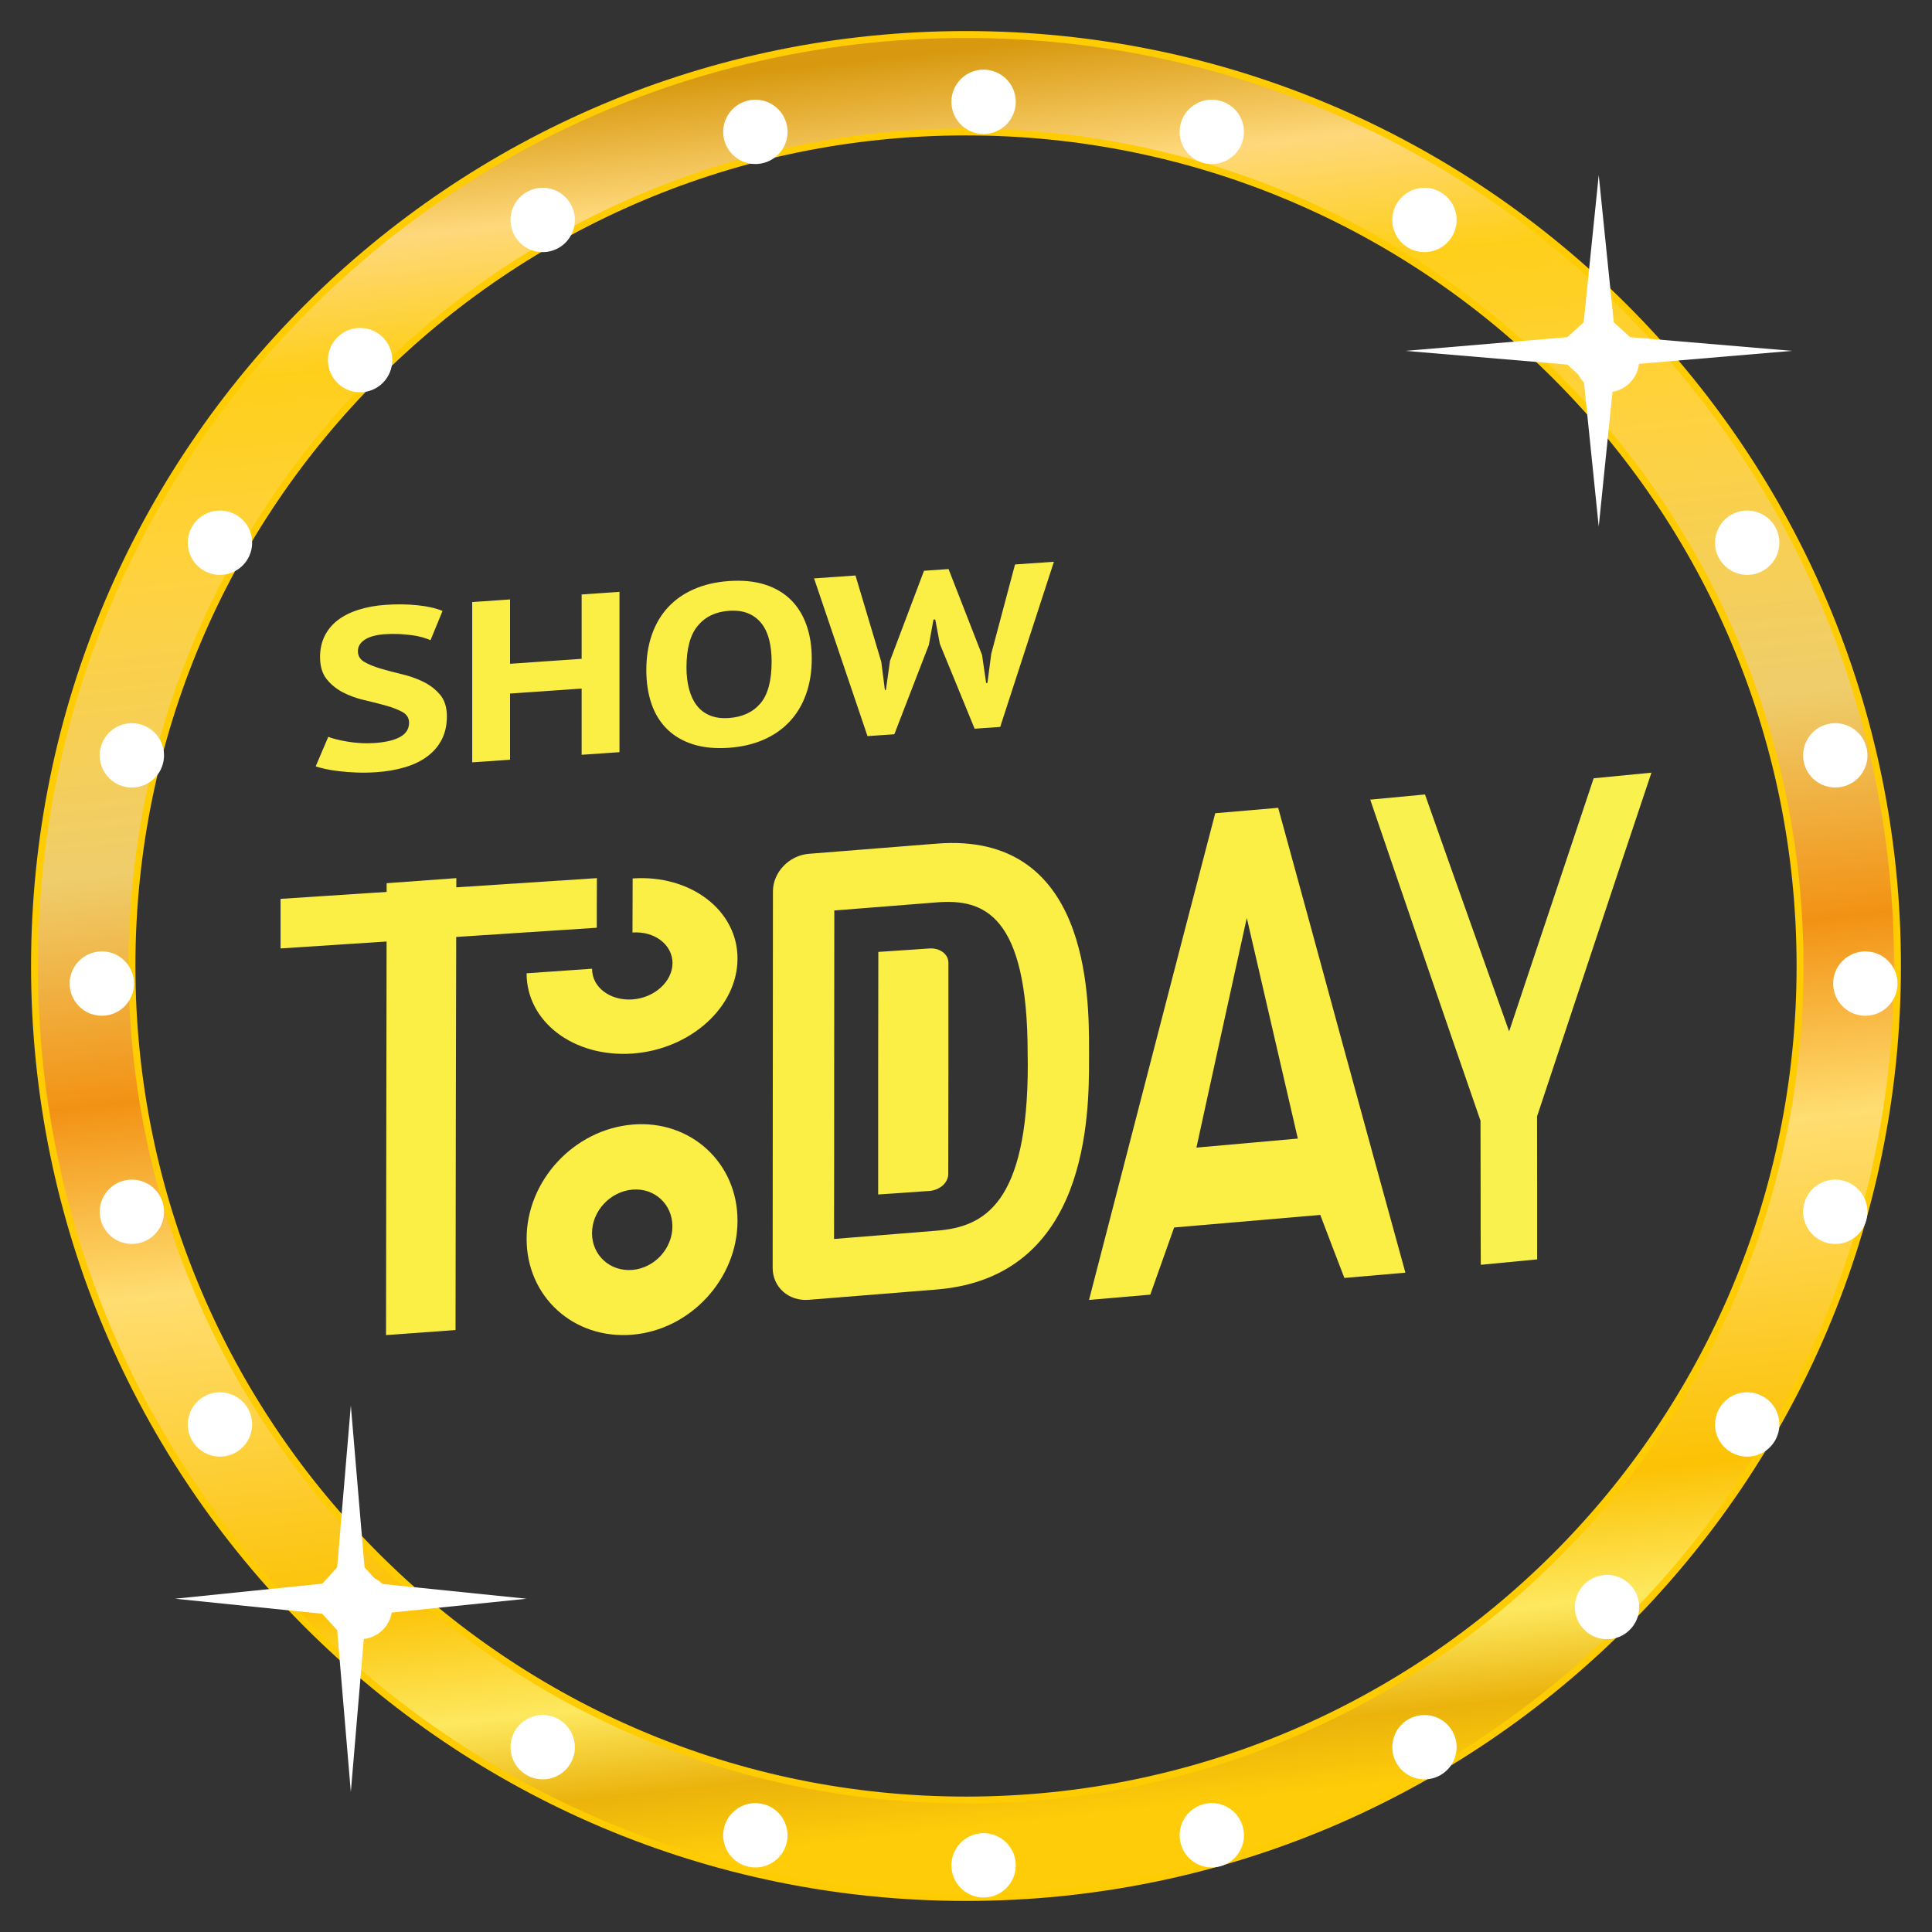 <svg width="56" height="56" viewBox="0 0 56 56" fill="none" xmlns="http://www.w3.org/2000/svg">
<rect x="0" y="0" width="56" height="56" fill="#333333" stroke="none"/>
<path d="M28 1C35.456 1 42.206 4.022 47.092 8.908C51.978 13.794 55 20.544 55 28C55 35.456 51.978 42.206 47.092 47.092C42.206 51.978 35.456 55 28 55C20.544 55 13.794 51.978 8.908 47.092C4.022 42.206 1 35.456 1 28C1 20.544 4.022 13.794 8.908 8.908C13.794 4.022 20.544 1 28 1V1ZM45.095 10.905C40.72 6.53 34.676 3.825 28 3.825C21.324 3.825 15.28 6.53 10.905 10.905C6.53 15.28 3.825 21.324 3.825 28C3.825 34.676 6.53 40.72 10.905 45.095C15.28 49.47 21.324 52.175 28 52.175C34.676 52.175 40.72 49.47 45.095 45.095C49.47 40.72 52.175 34.676 52.175 28C52.175 21.324 49.47 15.28 45.095 10.905V10.905Z" fill="url(#paint0_linear)" stroke="#FECC00" stroke-width="0.2" stroke-miterlimit="22.926"/>
<path fill-rule="evenodd" clip-rule="evenodd" d="M52.296 22.136C52.163 21.638 52.458 21.127 52.955 20.994C53.453 20.86 53.964 21.156 54.097 21.653C54.231 22.151 53.936 22.662 53.438 22.795C52.941 22.929 52.429 22.633 52.296 22.136ZM2.922 35.366C2.788 34.868 3.084 34.357 3.581 34.224C4.079 34.09 4.59 34.386 4.723 34.883C4.856 35.38 4.561 35.892 4.064 36.025C3.566 36.158 3.055 35.863 2.922 35.366ZM49.836 16.197C49.578 15.751 49.731 15.18 50.177 14.923C50.623 14.665 51.194 14.818 51.451 15.264C51.709 15.71 51.556 16.281 51.11 16.538C50.664 16.796 50.093 16.643 49.836 16.197ZM5.568 41.755C5.311 41.309 5.463 40.738 5.909 40.481C6.355 40.223 6.926 40.376 7.183 40.822C7.441 41.268 7.288 41.839 6.842 42.096C6.396 42.354 5.826 42.201 5.568 41.755ZM45.922 11.097C45.558 10.732 45.558 10.142 45.922 9.778C46.287 9.414 46.877 9.414 47.241 9.778C47.605 10.142 47.605 10.732 47.241 11.097C46.877 11.461 46.287 11.461 45.922 11.097ZM9.778 47.241C9.414 46.877 9.414 46.287 9.778 45.922C10.142 45.558 10.732 45.558 11.097 45.922C11.461 46.287 11.461 46.877 11.097 47.241C10.732 47.605 10.142 47.605 9.778 47.241ZM40.822 7.183C40.376 6.926 40.224 6.355 40.481 5.909C40.739 5.463 41.309 5.31 41.755 5.568C42.201 5.826 42.354 6.396 42.096 6.842C41.839 7.288 41.268 7.441 40.822 7.183V7.183ZM15.264 51.451C14.818 51.193 14.665 50.623 14.923 50.177C15.181 49.731 15.751 49.578 16.197 49.836C16.643 50.093 16.796 50.664 16.538 51.11C16.281 51.556 15.71 51.708 15.264 51.451ZM34.883 4.723C34.386 4.59 34.09 4.078 34.224 3.581C34.357 3.083 34.868 2.788 35.366 2.922C35.863 3.055 36.159 3.566 36.025 4.064C35.892 4.561 35.381 4.856 34.883 4.723ZM21.653 54.097C21.156 53.964 20.861 53.453 20.994 52.955C21.127 52.458 21.639 52.163 22.136 52.296C22.634 52.429 22.929 52.941 22.796 53.438C22.662 53.935 22.151 54.231 21.653 54.097ZM28.51 53.135C29.025 53.135 29.442 53.553 29.442 54.068C29.442 54.583 29.025 55 28.51 55C27.995 55 27.577 54.583 27.577 54.068C27.577 53.553 27.995 53.135 28.51 53.135ZM28.51 2.019C29.025 2.019 29.442 2.436 29.442 2.951C29.442 3.466 29.025 3.884 28.51 3.884C27.995 3.884 27.577 3.466 27.577 2.951C27.577 2.436 27.995 2.019 28.51 2.019ZM34.883 52.296C35.381 52.163 35.892 52.458 36.025 52.955C36.159 53.453 35.863 53.964 35.366 54.097C34.868 54.231 34.357 53.935 34.224 53.438C34.09 52.941 34.386 52.429 34.883 52.296ZM21.653 2.922C22.151 2.788 22.662 3.083 22.796 3.581C22.929 4.078 22.634 4.59 22.136 4.723C21.639 4.856 21.127 4.561 20.994 4.064C20.861 3.566 21.156 3.055 21.653 2.922V2.922ZM40.822 49.836C41.268 49.578 41.839 49.731 42.096 50.177C42.354 50.623 42.201 51.193 41.755 51.451C41.309 51.708 40.739 51.556 40.481 51.11C40.224 50.664 40.376 50.093 40.822 49.836V49.836ZM15.264 5.568C15.71 5.31 16.281 5.463 16.538 5.909C16.796 6.355 16.643 6.926 16.197 7.183C15.751 7.441 15.181 7.288 14.923 6.842C14.665 6.396 14.818 5.826 15.264 5.568ZM45.922 45.922C46.287 45.558 46.877 45.558 47.241 45.922C47.605 46.287 47.605 46.877 47.241 47.241C46.877 47.605 46.287 47.605 45.922 47.241C45.558 46.877 45.558 46.287 45.922 45.922ZM9.778 9.778C10.142 9.414 10.732 9.414 11.097 9.778C11.461 10.142 11.461 10.732 11.097 11.097C10.732 11.461 10.142 11.461 9.778 11.097C9.414 10.732 9.414 10.142 9.778 9.778ZM49.836 40.822C50.093 40.376 50.664 40.223 51.11 40.481C51.556 40.738 51.709 41.309 51.451 41.755C51.194 42.201 50.623 42.354 50.177 42.096C49.731 41.839 49.578 41.268 49.836 40.822ZM5.568 15.264C5.826 14.818 6.396 14.665 6.842 14.923C7.288 15.18 7.441 15.751 7.183 16.197C6.926 16.643 6.355 16.796 5.909 16.538C5.463 16.281 5.311 15.71 5.568 15.264ZM52.296 34.883C52.429 34.386 52.941 34.09 53.438 34.224C53.936 34.357 54.231 34.868 54.097 35.366C53.964 35.863 53.453 36.158 52.955 36.025C52.458 35.892 52.163 35.38 52.296 34.883V34.883ZM2.922 21.653C3.055 21.156 3.566 20.86 4.064 20.994C4.561 21.127 4.856 21.638 4.723 22.136C4.59 22.633 4.079 22.929 3.581 22.795C3.084 22.662 2.788 22.151 2.922 21.653ZM53.135 28.509C53.135 27.994 53.553 27.577 54.068 27.577C54.583 27.577 55 27.994 55 28.509C55 29.024 54.583 29.442 54.068 29.442C53.553 29.442 53.135 29.024 53.135 28.509ZM2.019 28.509C2.019 27.994 2.437 27.577 2.952 27.577C3.467 27.577 3.884 27.994 3.884 28.509C3.884 29.024 3.467 29.442 2.952 29.442C2.437 29.442 2.019 29.024 2.019 28.509Z" fill="white"/>
<path fill-rule="evenodd" clip-rule="evenodd" d="M11.857 20.949C11.857 20.812 11.792 20.708 11.664 20.637C11.535 20.567 11.376 20.505 11.186 20.452C10.996 20.398 10.789 20.346 10.567 20.295C10.345 20.244 10.138 20.17 9.948 20.073C9.758 19.975 9.598 19.847 9.47 19.688C9.342 19.528 9.277 19.314 9.277 19.044C9.277 18.814 9.323 18.608 9.414 18.427C9.506 18.246 9.634 18.093 9.8 17.969C9.965 17.844 10.165 17.745 10.4 17.672C10.635 17.598 10.893 17.551 11.175 17.532C11.501 17.509 11.811 17.513 12.105 17.544C12.399 17.574 12.64 17.63 12.827 17.709L12.479 18.556C12.42 18.53 12.344 18.503 12.253 18.476C12.162 18.449 12.057 18.427 11.938 18.412C11.819 18.395 11.693 18.384 11.56 18.378C11.427 18.372 11.291 18.373 11.152 18.383C10.905 18.4 10.714 18.452 10.578 18.539C10.442 18.626 10.374 18.738 10.374 18.875C10.374 19.012 10.438 19.117 10.567 19.19C10.695 19.263 10.855 19.327 11.045 19.383C11.235 19.438 11.441 19.492 11.664 19.546C11.886 19.599 12.092 19.673 12.283 19.768C12.473 19.863 12.632 19.988 12.761 20.143C12.889 20.298 12.953 20.504 12.953 20.761C12.953 21.017 12.904 21.242 12.805 21.435C12.706 21.627 12.567 21.791 12.386 21.925C12.206 22.059 11.99 22.164 11.738 22.239C11.486 22.314 11.209 22.362 10.908 22.383C10.705 22.396 10.514 22.4 10.334 22.392C10.153 22.385 9.986 22.372 9.833 22.354C9.68 22.336 9.545 22.314 9.429 22.289C9.313 22.264 9.221 22.238 9.151 22.212L9.515 21.357C9.569 21.38 9.644 21.404 9.741 21.428C9.837 21.452 9.944 21.475 10.063 21.495C10.181 21.516 10.309 21.53 10.445 21.538C10.581 21.547 10.718 21.546 10.856 21.537C11.182 21.514 11.43 21.455 11.601 21.359C11.771 21.263 11.857 21.126 11.857 20.949V20.949ZM25.545 19.185L25.649 20.001L25.678 19.999L25.797 19.154L26.783 16.544L27.494 16.494L28.465 18.983L28.584 19.798L28.621 19.795L28.732 18.951L29.421 16.361L30.548 16.283L28.991 21.07L28.25 21.122L27.242 18.663L27.109 17.955L27.057 17.959L26.924 18.691L25.923 21.283L25.145 21.337L23.596 16.765L24.797 16.681L25.545 19.185V19.185ZM16.859 19.959L14.784 20.103V22.021L13.687 22.097V17.451L14.784 17.375V19.24L16.859 19.096V17.231L17.956 17.155V21.802L16.859 21.878V19.959ZM18.734 19.424C18.734 19.044 18.788 18.699 18.897 18.391C19.006 18.082 19.163 17.818 19.368 17.598C19.573 17.378 19.823 17.204 20.12 17.075C20.416 16.946 20.752 16.868 21.128 16.842C21.528 16.815 21.878 16.849 22.177 16.946C22.476 17.042 22.725 17.19 22.925 17.388C23.125 17.587 23.276 17.831 23.377 18.12C23.479 18.41 23.529 18.734 23.529 19.092C23.529 19.473 23.474 19.817 23.362 20.126C23.251 20.435 23.092 20.699 22.884 20.919C22.677 21.139 22.425 21.314 22.128 21.443C21.832 21.572 21.498 21.649 21.128 21.675C20.728 21.702 20.378 21.668 20.079 21.572C19.78 21.475 19.531 21.327 19.331 21.129C19.131 20.93 18.981 20.686 18.882 20.396C18.784 20.107 18.734 19.783 18.734 19.424V19.424ZM19.898 19.344C19.898 19.574 19.922 19.782 19.972 19.969C20.021 20.156 20.095 20.315 20.194 20.445C20.293 20.575 20.42 20.673 20.576 20.737C20.731 20.802 20.916 20.827 21.128 20.812C21.518 20.785 21.822 20.644 22.04 20.39C22.257 20.136 22.366 19.731 22.366 19.173C22.366 18.952 22.343 18.747 22.299 18.56C22.254 18.373 22.181 18.213 22.08 18.081C21.979 17.948 21.851 17.849 21.695 17.782C21.539 17.716 21.35 17.69 21.128 17.705C20.742 17.732 20.441 17.877 20.224 18.14C20.006 18.402 19.898 18.804 19.898 19.344V19.344Z" fill="#FBEE45"/>
<path fill-rule="evenodd" clip-rule="evenodd" d="M47.251 9.773L51.943 10.17L47.251 10.567L46.776 10.998L46.34 15.264L45.903 10.998L45.429 10.567L40.736 10.17L45.429 9.773L45.903 9.342L46.34 5.075L46.776 9.342L47.251 9.773Z" fill="white"/>
<path fill-rule="evenodd" clip-rule="evenodd" d="M10.998 45.903L15.264 46.34L10.998 46.776L10.566 47.251L10.169 51.943L9.773 47.251L9.341 46.776L5.075 46.34L9.341 45.903L9.773 45.429L10.169 40.736L10.566 45.429L10.998 45.903V45.903Z" fill="white"/>
<path fill-rule="evenodd" clip-rule="evenodd" d="M24.175 35.912C25.167 35.832 26.155 35.753 27.15 35.672C27.84 35.617 28.495 35.425 28.983 34.742C29.471 34.057 29.791 32.883 29.791 30.861C29.791 30.754 29.787 30.648 29.787 30.541C29.787 28.523 29.467 27.399 28.979 26.794C28.492 26.19 27.84 26.101 27.15 26.156C26.159 26.234 25.171 26.313 24.183 26.391C24.183 27.979 24.179 29.566 24.179 31.153C24.179 32.737 24.179 34.327 24.175 35.912V35.912ZM27.15 37.377C25.906 37.478 24.669 37.577 23.437 37.676C22.861 37.721 22.396 37.308 22.396 36.752C22.396 34.934 22.398 33.115 22.4 31.296C22.402 29.477 22.404 27.656 22.404 25.837C22.404 25.282 22.873 24.794 23.445 24.748C24.677 24.649 25.91 24.552 27.15 24.453C29.354 24.276 30.46 25.375 31.011 26.71C31.562 28.045 31.566 29.621 31.566 30.398C31.566 30.507 31.566 30.613 31.566 30.72C31.566 31.499 31.563 33.075 31.015 34.498C30.465 35.924 29.358 37.198 27.15 37.377V37.377Z" fill="#FBEE45"/>
<path fill-rule="evenodd" clip-rule="evenodd" d="M13.204 38.552C12.533 38.602 11.861 38.651 11.189 38.698C11.194 36.53 11.196 34.347 11.198 32.157C11.2 29.971 11.207 27.782 11.207 25.6C11.879 25.551 12.555 25.503 13.227 25.453C13.222 27.636 13.216 29.824 13.213 32.01C13.211 34.198 13.209 36.381 13.204 38.552V38.552Z" fill="#FBEE45"/>
<path fill-rule="evenodd" clip-rule="evenodd" d="M8.132 26.054C11.179 25.853 14.234 25.653 17.302 25.453C17.298 25.933 17.298 26.412 17.298 26.891C14.234 27.09 11.175 27.291 8.132 27.491C8.132 27.012 8.132 26.533 8.132 26.054V26.054Z" fill="#FBEE45"/>
<path fill-rule="evenodd" clip-rule="evenodd" d="M34.679 33.264C34.923 32.154 35.165 31.043 35.407 29.934C35.649 28.824 35.895 27.717 36.139 26.606C36.387 27.673 36.63 28.737 36.878 29.803C37.126 30.869 37.37 31.936 37.618 33.002C36.63 33.089 35.655 33.176 34.679 33.264ZM37.049 23.415C36.435 23.468 35.826 23.52 35.224 23.572C34.61 25.926 33.996 28.277 33.391 30.624C32.785 32.975 32.176 35.326 31.566 37.679C32.159 37.63 32.749 37.577 33.342 37.526C33.574 36.878 33.801 36.23 34.033 35.579C35.444 35.458 36.854 35.338 38.269 35.215C38.5 35.826 38.732 36.434 38.968 37.042C39.553 36.992 40.142 36.94 40.736 36.889C40.118 34.641 39.5 32.398 38.89 30.157C38.281 27.914 37.667 25.666 37.049 23.415V23.415Z" fill="#FBEE45"/>
<path fill-rule="evenodd" clip-rule="evenodd" d="M26.935 34.52C26.438 34.555 25.946 34.589 25.454 34.623C25.454 33.454 25.452 32.281 25.454 31.109C25.456 29.938 25.459 28.765 25.459 27.592C25.951 27.558 26.443 27.526 26.939 27.492C27.242 27.471 27.49 27.656 27.49 27.905C27.49 28.927 27.492 29.948 27.49 30.968C27.488 31.99 27.485 33.011 27.485 34.031C27.485 34.279 27.242 34.499 26.935 34.52V34.52Z" fill="#FBEE45"/>
<path fill-rule="evenodd" clip-rule="evenodd" d="M18.331 36.809C17.683 36.863 17.16 36.387 17.16 35.743C17.16 35.102 17.687 34.535 18.335 34.482C18.972 34.428 19.49 34.904 19.49 35.547C19.49 36.191 18.972 36.754 18.331 36.809ZM18.335 32.596C16.638 32.738 15.264 34.221 15.264 35.904C15.26 37.586 16.629 38.829 18.327 38.687C20.008 38.548 21.377 37.071 21.377 35.386C21.382 33.705 20.017 32.454 18.335 32.596Z" fill="#FBEE45"/>
<path fill-rule="evenodd" clip-rule="evenodd" d="M18.338 25.462C18.338 25.985 18.333 26.508 18.333 27.029C18.974 26.984 19.493 27.381 19.493 27.918C19.489 28.454 18.97 28.924 18.329 28.969C17.684 29.012 17.157 28.615 17.161 28.079C16.525 28.124 15.892 28.168 15.264 28.211C15.26 29.615 16.63 30.655 18.329 30.538C20.011 30.42 21.377 29.19 21.377 27.786C21.382 26.387 20.016 25.346 18.338 25.462V25.462Z" fill="#FBEE45"/>
<path fill-rule="evenodd" clip-rule="evenodd" d="M47.868 22.396C47.305 22.452 46.746 22.505 46.193 22.559C45.784 23.793 45.37 25.017 44.965 26.236C44.559 27.457 44.146 28.677 43.743 29.896C43.337 28.754 42.926 27.611 42.522 26.468C42.118 25.325 41.707 24.18 41.304 23.028C40.774 23.079 40.244 23.128 39.717 23.178C40.251 24.736 40.779 26.291 41.312 27.84C41.843 29.388 42.376 30.937 42.913 32.485C42.913 33.181 42.917 33.876 42.917 34.571C42.917 35.268 42.917 35.964 42.921 36.66C42.943 36.66 42.965 36.657 42.986 36.655C43.491 36.608 43.996 36.558 44.5 36.509C44.519 36.508 44.537 36.506 44.555 36.504C44.555 35.813 44.555 35.121 44.555 34.428C44.555 33.74 44.552 33.052 44.552 32.361C45.1 30.704 45.653 29.047 46.201 27.393C46.75 25.737 47.305 24.074 47.868 22.396V22.396Z" fill="#F9F24E"/>
<defs>
<linearGradient id="paint0_linear" x1="87.92" y1="46.498" x2="82.401" y2="-4.464" gradientUnits="userSpaceOnUse">
<stop stop-color="#FECC09"/>
<stop offset="0.039" stop-color="#EBB30C"/>
<stop offset="0.09" stop-color="#FDE85F"/>
<stop offset="0.161" stop-color="#FCC204"/>
<stop offset="0.349" stop-color="#FFDD70"/>
<stop offset="0.459" stop-color="#F29214"/>
<stop offset="0.588" stop-color="#EFCD6B"/>
<stop offset="0.761" stop-color="#FFD23C"/>
<stop offset="0.859" stop-color="#FECF1A"/>
<stop offset="0.929" stop-color="#FED87B"/>
<stop offset="1" stop-color="#D89910"/>
</linearGradient>
</defs>
</svg>
